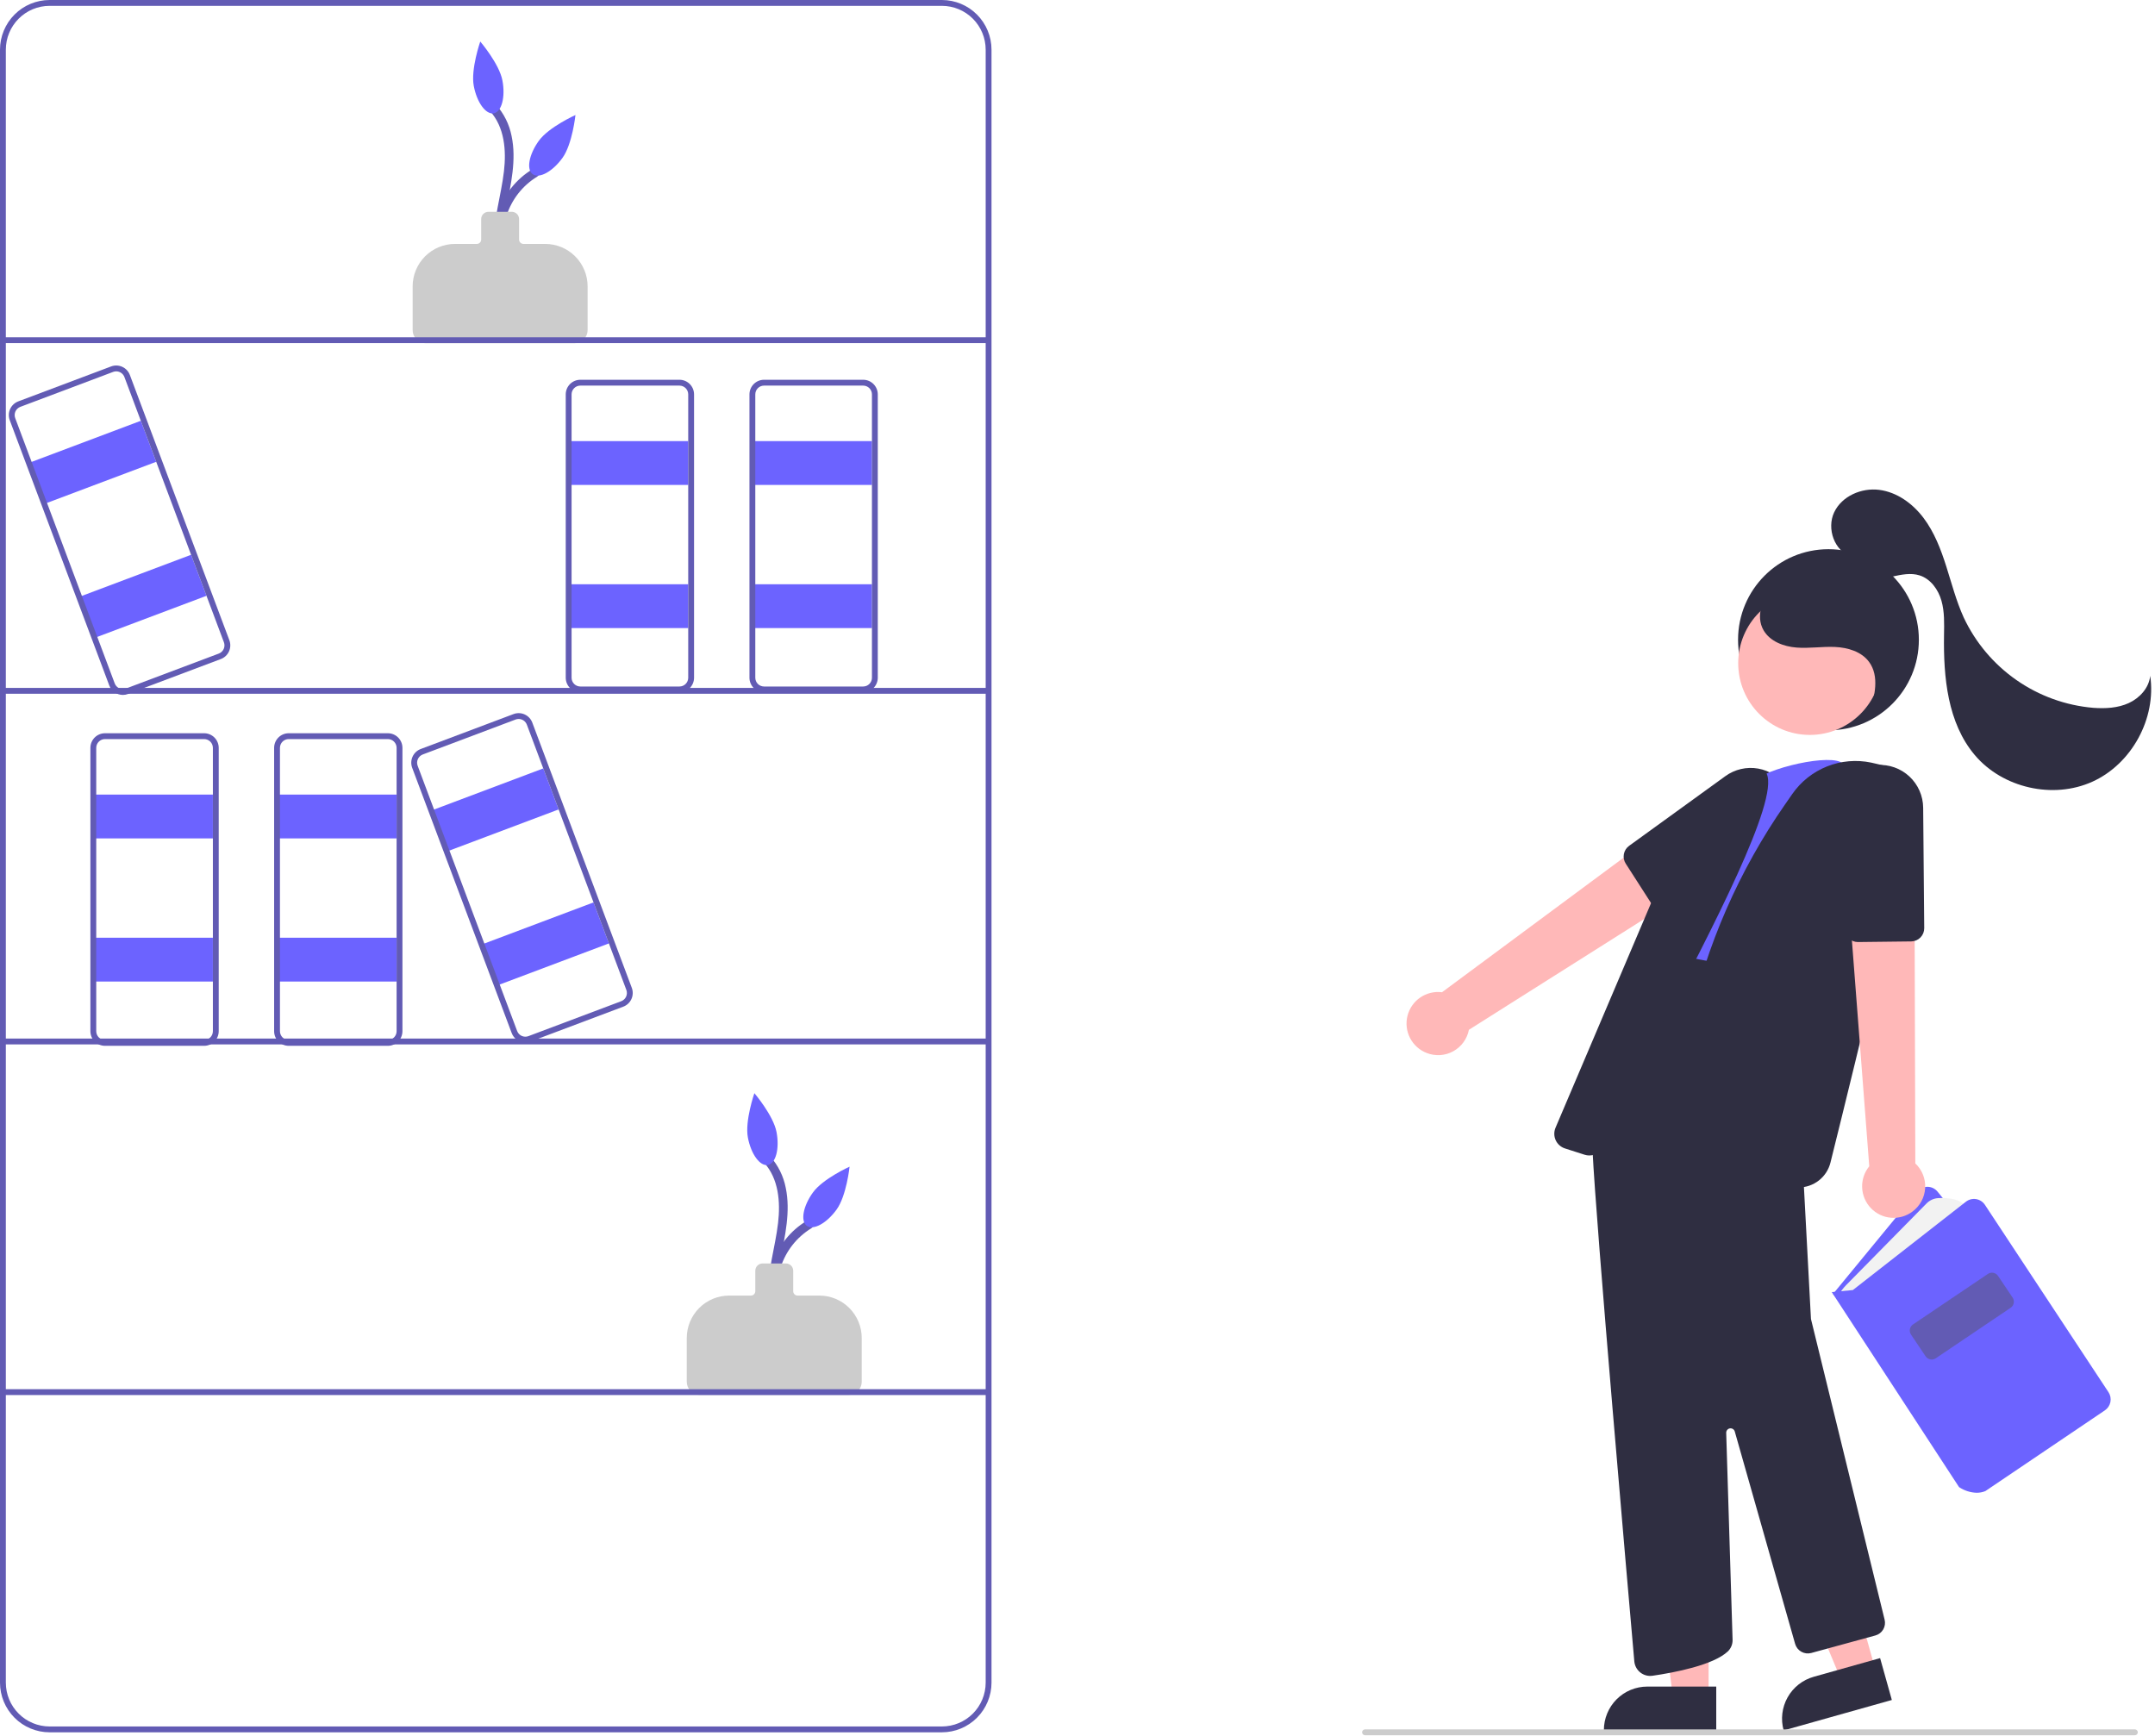 <svg width="520" height="419" viewBox="0 0 520 419" fill="none" xmlns="http://www.w3.org/2000/svg">
<g clip-path="url(#clip0_2_13)">
<path d="M188.886 317.621C187.314 313.848 187.141 309.637 188.399 305.747C189.656 301.858 192.261 298.547 195.742 296.413C196.901 295.707 195.841 293.878 194.676 294.587C190.683 296.976 187.703 300.748 186.3 305.19C184.897 309.631 185.168 314.434 187.063 318.689C187.595 319.936 189.414 318.86 188.886 317.621Z" fill="#625BB4"/>
<path d="M189.49 320.466C186.642 315.412 187.313 309.365 188.337 303.901C189.406 298.196 190.808 292.404 189.595 286.602C189.045 283.786 187.743 281.171 185.828 279.036C184.905 278.032 183.415 279.531 184.335 280.531C187.916 284.427 188.331 290.079 187.75 295.099C187.065 301.019 185.124 306.788 185.365 312.805C185.428 315.856 186.217 318.848 187.667 321.533C187.813 321.765 188.044 321.931 188.31 321.996C188.576 322.061 188.857 322.02 189.093 321.882C189.33 321.743 189.504 321.518 189.578 321.254C189.652 320.99 189.62 320.707 189.49 320.466Z" fill="#625BB4"/>
<path d="M204.77 336.602H168.883C168.043 336.601 167.238 336.267 166.645 335.672C166.051 335.078 165.717 334.271 165.716 333.43V322.87C165.719 320.156 166.797 317.555 168.712 315.636C170.628 313.717 173.225 312.638 175.933 312.635H181.197C181.477 312.635 181.745 312.523 181.943 312.325C182.141 312.127 182.252 311.858 182.253 311.577V306.643C182.253 306.176 182.439 305.728 182.769 305.397C183.098 305.067 183.545 304.881 184.012 304.881H189.641C190.108 304.881 190.555 305.067 190.885 305.397C191.214 305.728 191.4 306.176 191.4 306.643V311.577C191.401 311.858 191.512 312.127 191.71 312.325C191.908 312.523 192.176 312.635 192.456 312.635H197.72C200.428 312.638 203.025 313.717 204.941 315.636C206.856 317.555 207.934 320.156 207.937 322.87V333.43C207.936 334.271 207.602 335.078 207.008 335.672C206.415 336.267 205.61 336.601 204.77 336.602Z" fill="#CCCCCC"/>
<path d="M187.379 273.187C188.135 277.204 187.199 280.753 185.289 281.113C183.379 281.474 181.219 278.509 180.463 274.492C179.707 270.475 182.031 263.795 182.031 263.795C182.031 263.795 186.623 269.17 187.379 273.187Z" fill="#6C63FF"/>
<path d="M201.869 291.876C199.477 295.188 196.261 296.947 194.687 295.805C193.113 294.664 193.776 291.054 196.169 287.743C198.562 284.431 205.002 281.53 205.002 281.53C205.002 281.53 204.262 288.565 201.869 291.876Z" fill="#6C63FF"/>
<path d="M122.74 63.848C121.168 60.075 120.996 55.863 122.253 51.974C123.51 48.084 126.115 44.774 129.596 42.64C130.755 41.934 129.696 40.104 128.531 40.814C124.538 43.202 121.558 46.974 120.155 51.416C118.751 55.858 119.023 60.66 120.917 64.915C121.45 66.163 123.269 65.087 122.74 63.848Z" fill="#625BB4"/>
<path d="M123.344 66.692C120.497 61.639 121.167 55.592 122.191 50.127C123.26 44.423 124.662 38.631 123.449 32.829C122.899 30.012 121.597 27.397 119.682 25.262C118.76 24.259 117.27 25.758 118.189 26.758C121.77 30.654 122.186 36.306 121.605 41.325C120.92 47.246 118.978 53.015 119.219 59.031C119.282 62.083 120.071 65.075 121.521 67.76C121.668 67.992 121.898 68.157 122.164 68.223C122.43 68.288 122.711 68.247 122.948 68.108C123.184 67.97 123.358 67.745 123.432 67.48C123.506 67.216 123.474 66.933 123.344 66.692Z" fill="#625BB4"/>
<path d="M138.625 82.829H102.737C101.897 82.828 101.093 82.493 100.499 81.899C99.905 81.304 99.571 80.498 99.57 79.657V69.097C99.573 66.383 100.651 63.781 102.566 61.863C104.482 59.944 107.079 58.864 109.788 58.861H115.051C115.331 58.861 115.599 58.75 115.797 58.551C115.995 58.353 116.107 58.084 116.107 57.804V52.87C116.107 52.402 116.293 51.954 116.623 51.624C116.953 51.294 117.4 51.108 117.866 51.107H123.495C123.962 51.108 124.409 51.294 124.739 51.624C125.069 51.954 125.254 52.402 125.255 52.87V57.804C125.255 58.084 125.366 58.353 125.564 58.551C125.762 58.75 126.03 58.861 126.31 58.861H131.574C134.283 58.864 136.88 59.944 138.795 61.863C140.711 63.781 141.788 66.383 141.791 69.097V79.657C141.79 80.498 141.456 81.304 140.863 81.899C140.269 82.493 139.464 82.828 138.625 82.829Z" fill="#CCCCCC"/>
<path d="M121.233 19.413C121.989 23.43 121.053 26.979 119.143 27.34C117.234 27.7 115.073 24.736 114.317 20.719C113.562 16.701 115.886 10.021 115.886 10.021C115.886 10.021 120.477 15.396 121.233 19.413Z" fill="#6C63FF"/>
<path d="M135.724 38.103C133.331 41.414 130.115 43.173 128.541 42.032C126.967 40.89 127.631 37.28 130.024 33.969C132.416 30.658 138.857 27.756 138.857 27.756C138.857 27.756 138.116 34.791 135.724 38.103Z" fill="#6C63FF"/>
<path d="M51.368 191.74H22.518V202.314H51.368V191.74Z" fill="#6C63FF"/>
<path d="M51.368 226.281H22.518V236.855H51.368V226.281Z" fill="#6C63FF"/>
<path d="M227.288 418.021H11.963C8.791 418.018 5.75 416.754 3.508 414.508C1.265 412.261 0.004 409.215 0 406.038V11.984C0.004 8.807 1.265 5.761 3.508 3.514C5.75 1.267 8.791 0.004 11.963 0H227.288C230.46 0.004 233.5 1.267 235.743 3.514C237.985 5.761 239.247 8.807 239.25 11.984V406.038C239.247 409.215 237.985 412.261 235.743 414.507C233.5 416.754 230.46 418.018 227.288 418.021ZM11.963 1.41C9.164 1.413 6.481 2.528 4.502 4.51C2.524 6.493 1.411 9.18 1.407 11.984V406.038C1.411 408.841 2.524 411.529 4.502 413.511C6.481 415.493 9.164 416.608 11.963 416.612H227.288C230.086 416.608 232.769 415.493 234.748 413.511C236.727 411.529 237.84 408.841 237.843 406.038V11.984C237.84 9.18 236.727 6.493 234.748 4.51C232.769 2.528 230.086 1.413 227.288 1.41H11.963Z" fill="#625BB4"/>
<path d="M238.547 81.386H0.704V82.796H238.547V81.386Z" fill="#625BB4"/>
<path d="M238.547 165.999H0.704V167.409H238.547V165.999Z" fill="#625BB4"/>
<path d="M238.547 250.612H0.704V252.022H238.547V250.612Z" fill="#625BB4"/>
<path d="M238.547 335.226H0.704V336.636H238.547V335.226Z" fill="#625BB4"/>
<path d="M49.258 252.364H25.332C24.4 252.363 23.505 251.991 22.846 251.33C22.186 250.669 21.815 249.773 21.814 248.839V180.461C21.815 179.527 22.186 178.631 22.846 177.97C23.505 177.309 24.4 176.938 25.332 176.937H49.258C50.19 176.938 51.085 177.309 51.744 177.97C52.404 178.631 52.775 179.527 52.776 180.461V248.839C52.775 249.773 52.404 250.669 51.744 251.33C51.085 251.991 50.19 252.363 49.258 252.364ZM25.332 178.346C24.773 178.347 24.236 178.57 23.84 178.966C23.445 179.363 23.222 179.9 23.221 180.461V248.839C23.222 249.4 23.445 249.937 23.84 250.334C24.236 250.73 24.773 250.953 25.332 250.954H49.258C49.817 250.953 50.354 250.73 50.749 250.334C51.145 249.937 51.368 249.4 51.368 248.839V180.461C51.368 179.9 51.145 179.363 50.749 178.966C50.354 178.57 49.817 178.347 49.258 178.346H25.332Z" fill="#625BB4"/>
<path d="M95.7 191.74H66.849V202.314H95.7V191.74Z" fill="#6C63FF"/>
<path d="M95.7 226.281H66.849V236.855H95.7V226.281Z" fill="#6C63FF"/>
<path d="M93.589 252.364H69.664C68.731 252.363 67.837 251.991 67.177 251.33C66.518 250.669 66.147 249.773 66.146 248.839V180.461C66.147 179.527 66.518 178.631 67.177 177.97C67.837 177.309 68.731 176.938 69.664 176.937H93.589C94.522 176.938 95.416 177.309 96.076 177.97C96.735 178.631 97.106 179.527 97.108 180.461V248.839C97.106 249.773 96.735 250.669 96.076 251.33C95.416 251.991 94.522 252.363 93.589 252.364ZM69.664 178.346C69.104 178.347 68.568 178.57 68.172 178.966C67.776 179.363 67.554 179.9 67.553 180.461V248.839C67.554 249.4 67.776 249.937 68.172 250.334C68.568 250.73 69.104 250.953 69.664 250.954H93.589C94.149 250.953 94.685 250.73 95.081 250.334C95.477 249.937 95.7 249.4 95.7 248.839V180.461C95.7 179.9 95.477 179.363 95.081 178.966C94.685 178.57 94.149 178.347 93.589 178.346H69.664Z" fill="#625BB4"/>
<path d="M166.068 106.444H137.217V117.018H166.068V106.444Z" fill="#6C63FF"/>
<path d="M166.068 140.985H137.217V151.559H166.068V140.985Z" fill="#6C63FF"/>
<path d="M163.957 167.068H140.032C139.099 167.066 138.205 166.695 137.545 166.034C136.886 165.373 136.515 164.477 136.513 163.543V95.165C136.515 94.231 136.886 93.335 137.545 92.674C138.205 92.013 139.099 91.641 140.032 91.64H163.957C164.89 91.641 165.784 92.013 166.444 92.674C167.103 93.335 167.474 94.231 167.475 95.165V163.543C167.474 164.477 167.103 165.373 166.444 166.034C165.784 166.695 164.89 167.066 163.957 167.068ZM140.032 93.05C139.472 93.051 138.936 93.274 138.54 93.67C138.144 94.067 137.921 94.604 137.921 95.165V163.543C137.921 164.104 138.144 164.641 138.54 165.038C138.936 165.434 139.472 165.657 140.032 165.658H163.957C164.517 165.657 165.053 165.434 165.449 165.038C165.845 164.641 166.067 164.104 166.068 163.543V95.165C166.067 94.604 165.845 94.067 165.449 93.67C165.053 93.274 164.517 93.051 163.957 93.05H140.032Z" fill="#625BB4"/>
<path d="M210.4 106.444H181.549V117.018H210.4V106.444Z" fill="#6C63FF"/>
<path d="M210.4 140.985H181.549V151.559H210.4V140.985Z" fill="#6C63FF"/>
<path d="M208.289 167.068H184.364C183.431 167.066 182.537 166.695 181.877 166.034C181.217 165.373 180.846 164.477 180.845 163.543V95.165C180.846 94.231 181.217 93.335 181.877 92.674C182.537 92.013 183.431 91.641 184.364 91.64H208.289C209.221 91.641 210.116 92.013 210.775 92.674C211.435 93.335 211.806 94.231 211.807 95.165V163.543C211.806 164.477 211.435 165.373 210.775 166.034C210.116 166.695 209.221 167.066 208.289 167.068ZM184.364 93.05C183.804 93.051 183.267 93.274 182.872 93.67C182.476 94.067 182.253 94.604 182.253 95.165V163.543C182.253 164.104 182.476 164.641 182.872 165.038C183.267 165.434 183.804 165.657 184.364 165.658H208.289C208.848 165.657 209.385 165.434 209.781 165.038C210.176 164.641 210.399 164.104 210.4 163.543V95.165C210.399 94.604 210.176 94.067 209.781 93.67C209.385 93.274 208.848 93.051 208.289 93.05H184.364Z" fill="#625BB4"/>
<path d="M131.088 185.425L104.081 195.592L107.794 205.49L134.801 195.323L131.088 185.425Z" fill="#6C63FF"/>
<path d="M143.217 217.759L116.21 227.926L119.922 237.824L146.929 227.657L143.217 217.759Z" fill="#6C63FF"/>
<path d="M126.763 251.576C126.048 251.575 125.35 251.355 124.762 250.947C124.174 250.538 123.724 249.96 123.472 249.289L99.462 185.281C99.135 184.406 99.168 183.437 99.553 182.586C99.939 181.735 100.645 181.072 101.518 180.742L123.914 172.312C124.346 172.149 124.807 172.073 125.269 172.088C125.73 172.104 126.185 172.21 126.605 172.401C127.026 172.593 127.405 172.865 127.721 173.203C128.037 173.541 128.283 173.938 128.445 174.372L152.455 238.379C152.782 239.254 152.749 240.224 152.364 241.075C151.978 241.926 151.272 242.589 150.399 242.918L128.003 251.349C127.607 251.499 127.187 251.576 126.763 251.576ZM125.153 173.495C124.899 173.496 124.647 173.542 124.409 173.631L102.013 182.062C101.489 182.26 101.065 182.658 100.834 183.168C100.603 183.679 100.583 184.261 100.779 184.786L124.789 248.794C124.887 249.054 125.034 249.292 125.224 249.495C125.413 249.697 125.64 249.861 125.893 249.976C126.145 250.09 126.418 250.154 126.695 250.163C126.972 250.173 127.248 250.127 127.508 250.029L149.904 241.599C150.427 241.401 150.851 241.003 151.083 240.492C151.314 239.982 151.334 239.4 151.137 238.875L127.128 174.867C126.976 174.465 126.706 174.118 126.354 173.873C126.001 173.628 125.582 173.496 125.153 173.495Z" fill="#625BB4"/>
<path d="M33.98 101.539L6.973 111.705L10.686 121.603L37.693 111.437L33.98 101.539Z" fill="#6C63FF"/>
<path d="M46.109 133.873L19.102 144.039L22.815 153.937L49.822 143.771L46.109 133.873Z" fill="#6C63FF"/>
<path d="M29.656 167.69C28.94 167.688 28.242 167.469 27.654 167.06C27.066 166.652 26.616 166.074 26.364 165.403L2.354 101.395C2.027 100.52 2.06 99.551 2.446 98.7C2.831 97.849 3.537 97.186 4.41 96.856L26.806 88.426C27.239 88.263 27.699 88.187 28.161 88.202C28.623 88.218 29.077 88.324 29.498 88.515C29.919 88.706 30.298 88.979 30.613 89.317C30.929 89.655 31.175 90.052 31.337 90.485L55.347 154.493C55.674 155.368 55.641 156.338 55.256 157.188C54.871 158.039 54.164 158.702 53.291 159.032L30.895 167.463C30.499 167.613 30.079 167.69 29.656 167.69ZM28.045 89.609C27.791 89.609 27.539 89.655 27.302 89.745L4.905 98.176C4.382 98.374 3.958 98.772 3.726 99.282C3.495 99.793 3.476 100.374 3.672 100.899L27.681 164.907C27.779 165.167 27.927 165.406 28.116 165.608C28.305 165.811 28.533 165.975 28.785 166.089C29.038 166.204 29.31 166.268 29.587 166.277C29.864 166.286 30.141 166.241 30.4 166.143L52.796 157.712C53.32 157.515 53.744 157.117 53.975 156.606C54.206 156.096 54.226 155.514 54.03 154.989L30.02 90.981C29.869 90.579 29.599 90.232 29.246 89.987C28.893 89.742 28.474 89.61 28.045 89.609Z" fill="#625BB4"/>
<path d="M441.206 176.232C453.254 176.232 463.02 166.448 463.02 154.379C463.02 142.31 453.254 132.526 441.206 132.526C429.158 132.526 419.392 142.31 419.392 154.379C419.392 166.448 429.158 176.232 441.206 176.232Z" fill="#2F2E41"/>
<path d="M344.296 254.106C345.326 254.506 346.432 254.674 347.534 254.6C348.637 254.525 349.71 254.21 350.678 253.675C351.645 253.14 352.484 252.4 353.135 251.505C353.786 250.61 354.233 249.584 354.446 248.497L414.425 210.587L403.508 198.274L347.957 239.436C346.112 239.2 344.244 239.65 342.707 240.702C341.171 241.754 340.073 243.333 339.622 245.141C339.171 246.95 339.397 248.861 340.259 250.513C341.12 252.165 342.556 253.443 344.296 254.106Z" fill="#FFB8B8"/>
<path d="M401.903 220.666C401.372 220.667 400.849 220.534 400.383 220.28C399.917 220.026 399.521 219.658 399.234 219.211L392.288 208.399C391.85 207.716 391.689 206.891 391.84 206.094C391.99 205.296 392.439 204.587 393.096 204.111L416.338 187.283C417.466 186.466 418.746 185.884 420.102 185.572C421.458 185.259 422.863 185.222 424.234 185.463C425.605 185.704 426.913 186.218 428.082 186.975C429.251 187.731 430.256 188.715 431.039 189.868C431.822 191.02 432.366 192.319 432.639 193.685C432.912 195.052 432.909 196.46 432.629 197.826C432.35 199.192 431.799 200.487 431.011 201.636C430.223 202.785 429.213 203.764 428.04 204.515L403.602 220.168C403.095 220.494 402.505 220.667 401.903 220.666Z" fill="#2F2E41"/>
<path d="M412.281 409.456L403.654 409.456L399.55 376.121L412.283 376.122L412.281 409.456Z" fill="#FFB8B8"/>
<path d="M397.492 406.987H414.129V417.481H387.016C387.016 416.103 387.287 414.738 387.814 413.465C388.34 412.192 389.112 411.035 390.084 410.06C391.057 409.086 392.212 408.313 393.483 407.785C394.754 407.258 396.116 406.987 397.492 406.987Z" fill="#2F2E41"/>
<path d="M452.555 402.995L444.249 405.331L431.302 374.349L443.561 370.901L452.555 402.995Z" fill="#FFB8B8"/>
<path d="M437.65 404.622L453.668 400.117L456.5 410.221L430.396 417.562C430.024 416.235 429.916 414.848 430.08 413.479C430.243 412.111 430.674 410.788 431.348 409.587C432.021 408.385 432.925 407.328 434.006 406.476C435.087 405.625 436.326 404.994 437.65 404.622Z" fill="#2F2E41"/>
<path d="M475.799 351.838L442.307 312.242L462.63 287.538C462.928 287.176 463.302 286.885 463.726 286.685C464.151 286.485 464.614 286.383 465.082 286.384C465.551 286.385 466.013 286.491 466.436 286.693C466.859 286.895 467.232 287.189 467.528 287.553L498.28 325.361L475.799 351.838Z" fill="#6C63FF"/>
<path d="M443.658 312.537C444.152 311.646 444.764 310.827 445.478 310.102L464.876 290.401C465.636 289.625 466.66 289.165 467.744 289.111C469.961 289.006 473.596 289.231 474.609 291.667L448.42 313.133L443.658 312.537Z" fill="#F2F2F2"/>
<path d="M476.963 360.217C475.469 360.172 474.017 359.712 472.77 358.887L472.678 358.791L442.003 311.794L447.093 311.301L474.372 289.986C474.717 289.717 475.113 289.522 475.536 289.414C475.959 289.305 476.4 289.286 476.831 289.356C477.263 289.427 477.674 289.586 478.041 289.824C478.408 290.062 478.721 290.373 478.962 290.738L508.781 335.95C509.239 336.649 509.404 337.499 509.241 338.318C509.078 339.138 508.6 339.86 507.91 340.329L479.055 359.82C478.389 360.085 477.679 360.22 476.963 360.217Z" fill="#6C63FF"/>
<path d="M466.114 328.068C465.825 328.069 465.541 327.998 465.286 327.863C465.031 327.727 464.813 327.531 464.652 327.291L461.128 322.047C460.868 321.659 460.772 321.184 460.862 320.725C460.951 320.267 461.218 319.862 461.605 319.601L479.683 307.408C480.071 307.148 480.545 307.053 481.003 307.142C481.46 307.232 481.864 307.499 482.125 307.886L485.649 313.13C485.909 313.518 486.005 313.993 485.915 314.452C485.826 314.911 485.559 315.315 485.172 315.576L467.094 327.769C466.804 327.964 466.463 328.068 466.114 328.068Z" fill="#625BB4"/>
<path d="M398.185 404.415C397.223 404.412 396.296 404.048 395.588 403.395C394.88 402.742 394.441 401.848 394.358 400.888C392.822 383.416 385.121 295.36 384.275 277.577C383.336 257.819 399.751 226.561 399.917 226.248L400.031 226.033L408.144 227.048V227.993L415.866 228.903L430.811 230.353L435.09 282.742L436.982 318.272L454.756 390.839C454.957 391.643 454.835 392.493 454.416 393.208C453.996 393.922 453.313 394.442 452.514 394.656L437.045 398.882C436.24 399.098 435.384 398.989 434.658 398.579C433.933 398.17 433.397 397.491 433.166 396.69L418.601 345.437C418.531 345.189 418.372 344.975 418.156 344.836C417.939 344.697 417.679 344.642 417.424 344.682C417.17 344.721 416.939 344.852 416.774 345.051C416.61 345.249 416.523 345.501 416.531 345.759L418.072 395.735C418.08 396.248 417.983 396.757 417.787 397.232C417.591 397.706 417.301 398.135 416.934 398.493C413.388 401.829 404.019 403.61 398.75 404.374C398.563 404.402 398.374 404.415 398.185 404.415Z" fill="#2F2E41"/>
<path d="M444.667 184.262C442.212 181.699 426.038 185.222 422.448 188.998L397.864 229.254L438.521 236.832L447.504 185.683L444.667 184.262Z" fill="#6C63FF"/>
<path d="M434.011 286.538C433.135 286.539 432.265 286.393 431.437 286.109C429.075 285.297 426.18 284.447 422.833 283.586C408.172 279.809 402.996 267.718 407.449 247.648L407.561 247.139C411.742 228.101 419.622 210.073 430.752 194.084L432.476 191.603C434.557 188.61 437.471 186.295 440.854 184.947C444.238 183.599 447.942 183.277 451.507 184.021C458.103 185.384 461.645 187.359 462.034 189.892C462.797 194.861 448.063 254.935 441.693 280.532C441.266 282.249 440.278 283.774 438.885 284.862C437.493 285.95 435.777 286.541 434.011 286.538Z" fill="#2F2E41"/>
<path d="M383.507 278.826C383.124 278.826 382.743 278.766 382.378 278.65L377.626 277.127C377.135 276.969 376.682 276.711 376.296 276.368C375.91 276.025 375.6 275.605 375.385 275.135C375.171 274.665 375.056 274.156 375.05 273.639C375.043 273.122 375.144 272.61 375.346 272.135L400.559 212.848C405.39 201.538 413.837 192.158 424.571 186.182C424.727 186.097 424.899 186.044 425.076 186.027C425.253 186.011 425.431 186.031 425.6 186.086C425.755 186.136 425.898 186.217 426.02 186.325C426.142 186.434 426.239 186.566 426.307 186.715C429.272 193.25 413.132 224.177 400.164 249.027C393.523 261.751 387.788 272.741 387.135 275.875C386.961 276.709 386.505 277.458 385.844 277.996C385.184 278.533 384.358 278.827 383.507 278.826Z" fill="#2F2E41"/>
<path d="M461.513 292.335C462.399 291.673 463.129 290.825 463.652 289.849C464.175 288.874 464.478 287.796 464.539 286.69C464.601 285.585 464.42 284.479 464.01 283.452C463.599 282.424 462.968 281.499 462.162 280.742L461.961 209.696L445.749 212.421L451.051 281.435C449.871 282.876 449.26 284.701 449.334 286.563C449.407 288.426 450.16 290.197 451.449 291.54C452.739 292.884 454.476 293.707 456.331 293.854C458.185 294 460.029 293.46 461.513 292.335Z" fill="#FFB8B8"/>
<path d="M448.313 227.322C447.509 227.322 446.736 227.016 446.149 226.466C445.563 225.916 445.207 225.163 445.154 224.359L443.268 195.693C443.09 192.935 444.011 190.218 445.829 188.139C447.648 186.061 450.215 184.789 452.968 184.604C454.381 184.511 455.799 184.708 457.134 185.182C458.469 185.657 459.693 186.4 460.731 187.365C461.769 188.33 462.6 189.498 463.172 190.796C463.744 192.094 464.046 193.495 464.059 194.914L464.315 223.971C464.321 224.81 463.995 225.618 463.409 226.218C462.822 226.817 462.023 227.16 461.186 227.172L448.351 227.322L448.313 227.322Z" fill="#2F2E41"/>
<path d="M436.712 177.343C446.258 177.343 453.995 169.591 453.995 160.029C453.995 150.467 446.258 142.716 436.712 142.716C427.167 142.716 419.429 150.467 419.429 160.029C419.429 169.591 427.167 177.343 436.712 177.343Z" fill="#FFB8B8"/>
<path d="M451.083 172.144C452.372 168.035 453.555 163.19 451.004 159.722C449.166 157.223 445.866 156.256 442.771 156.118C439.675 155.979 436.571 156.505 433.483 156.259C430.394 156.013 427.13 154.792 425.561 152.115C423.527 148.645 425.25 143.865 428.52 141.527C431.791 139.19 436.112 138.864 440.092 139.408C445.13 140.007 449.865 142.129 453.668 145.492C457.368 148.913 459.78 153.844 459.672 158.887C459.565 163.929 456.742 168.951 452.242 171.216" fill="#2F2E41"/>
<path d="M446.773 134.312C442.636 133.036 440.727 127.556 442.578 123.635C444.428 119.714 449.158 117.661 453.452 118.207C457.747 118.753 461.532 121.513 464.142 124.973C466.752 128.433 468.327 132.558 469.639 136.691C470.951 140.824 472.043 145.046 473.835 148.994C476.68 155.059 481.067 160.268 486.558 164.097C492.048 167.926 498.448 170.239 505.114 170.806C508.019 171.017 511.034 170.866 513.682 169.649C516.33 168.432 518.551 165.98 518.848 163.076C520.355 173.389 514.366 184.348 504.882 188.634C495.398 192.919 483.234 190.162 476.515 182.205C469.949 174.429 468.932 163.45 469.09 153.266C469.133 150.473 469.236 147.628 468.466 144.944C467.695 142.26 465.873 139.707 463.218 138.855C461.076 138.167 458.756 138.663 456.56 139.15C454.364 139.638 452.032 140.107 449.905 139.372C447.779 138.637 446.067 136.215 446.924 134.131" fill="#2F2E41"/>
<path d="M515.15 418.726H329.379C329.193 418.726 329.014 418.652 328.882 418.52C328.75 418.388 328.676 418.208 328.676 418.021C328.676 417.834 328.75 417.655 328.882 417.523C329.014 417.391 329.193 417.316 329.379 417.316H515.15C515.337 417.316 515.516 417.391 515.648 417.523C515.78 417.655 515.854 417.834 515.854 418.021C515.854 418.208 515.78 418.388 515.648 418.52C515.516 418.652 515.337 418.726 515.15 418.726Z" fill="#CCCCCC"/>
</g>
<defs>
<clipPath id="clip0_2_13">
<rect width="519.079" height="418.726" fill="white"/>
</clipPath>
</defs>
</svg>
